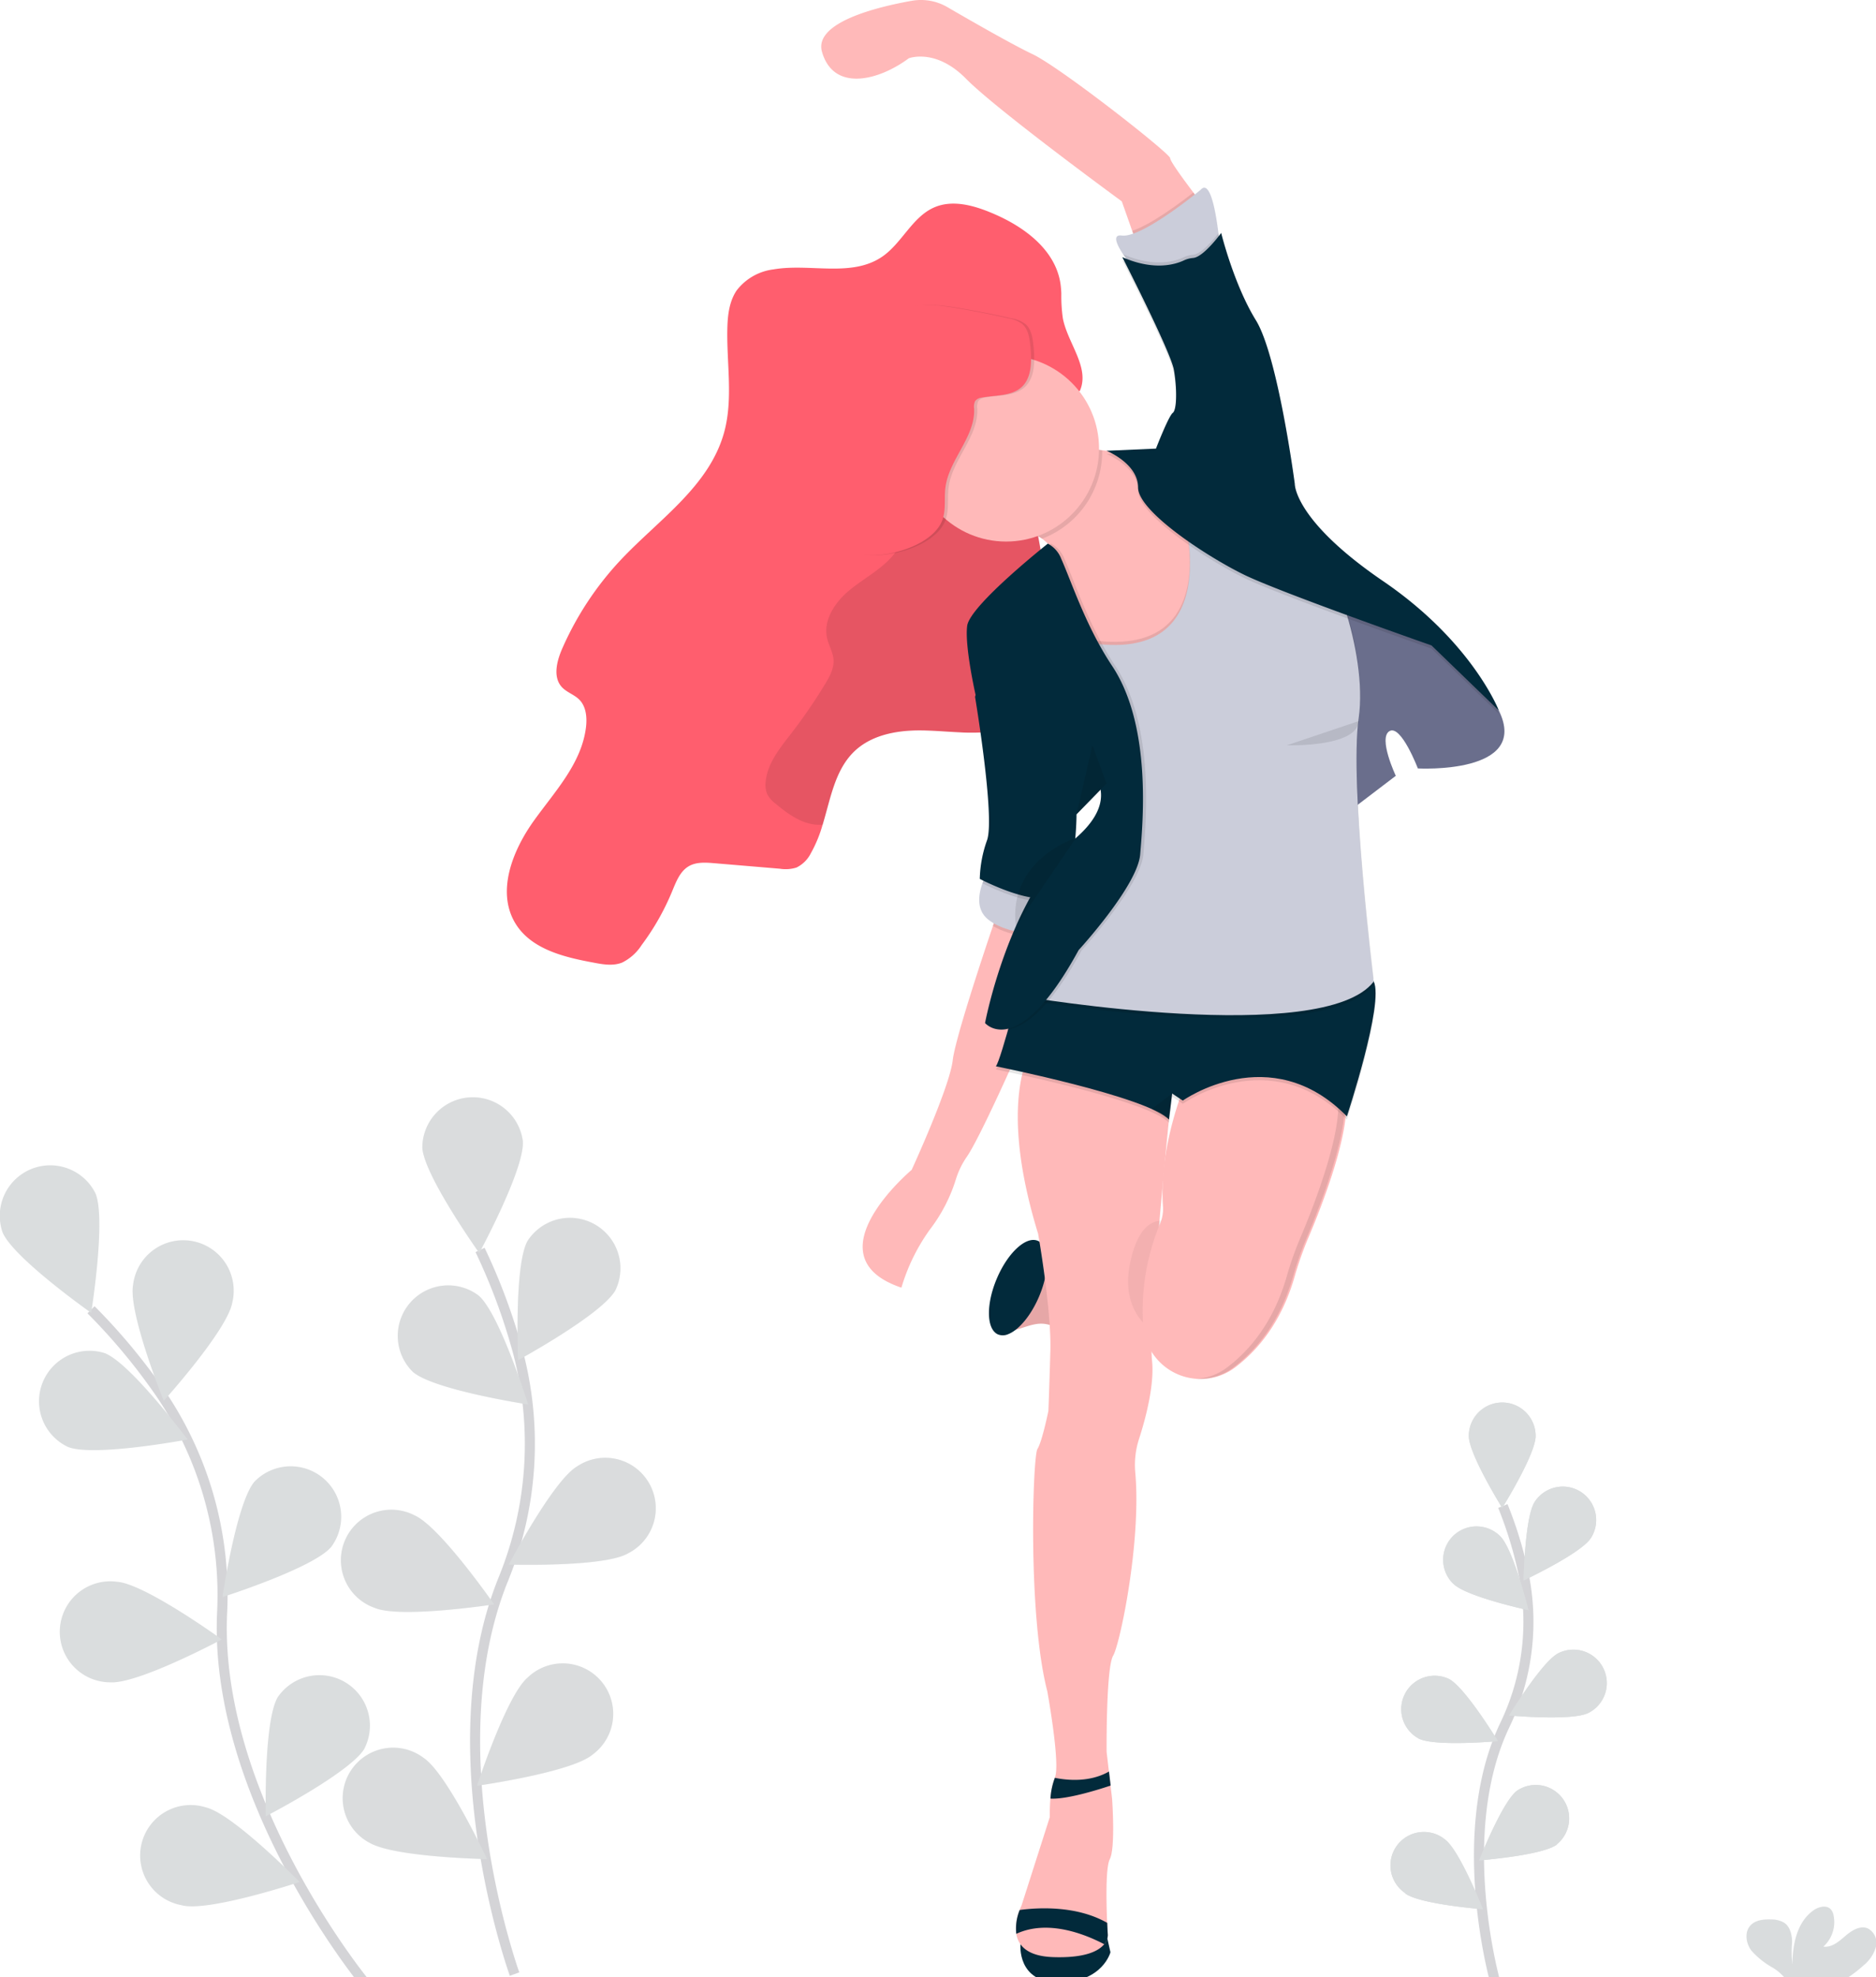 <svg xmlns="http://www.w3.org/2000/svg" xmlns:xlink="http://www.w3.org/1999/xlink" width="373" height="393" viewBox="0 0 373 393"><defs><style>.a{fill:#cc2121;opacity:0.17;}.b{clip-path:url(#a);}.c,.f{opacity:0.25;}.d,.j{fill:none;}.d{stroke:#535461;stroke-miterlimit:10;stroke-width:2px;}.e,.f{fill:#6b767a;}.g{fill:#ffb9b9;}.h{opacity:0.1;}.i{fill:#022a3b;}.k{opacity:0.05;}.l{fill:#ff5e6e;}.m{fill:#757a9b;}.n{fill:#cbcdda;}</style><clipPath id="a"><rect class="a" width="373" height="393" transform="translate(1133 2819)"/></clipPath></defs><g class="b" transform="translate(-1133 -2819)"><g class="c" transform="translate(1139.807 3112.187) rotate(-42)"><path class="d" d="M0,111.567S17.692,67.977,50.749,51.79a71.277,71.277,0,0,0,32.36-31.419A119.93,119.93,0,0,0,91.221,0" transform="translate(4.577 26.077)"/><path class="e" d="M21.268,15.756C17.824,20.085,0,26.422,0,26.422S2.146,7.632,5.59,3.3A10.038,10.038,0,0,1,21.275,15.769Z" transform="translate(95.271 0)"/><path class="e" d="M23.646,19.333C18.4,21.1,0,16.711,0,16.711S12.014,2.105,17.259.342a10.038,10.038,0,0,1,6.387,18.991Z" transform="translate(86.776 30.716)"/><path class="e" d="M19.085,19.748C13.664,18.619,0,5.55,0,5.55S17.742-.993,23.157.13a10.038,10.038,0,1,1-4.072,19.618Z" transform="translate(58.199 70.836)"/><path class="e" d="M21.206,20.025C15.678,19.83,0,9.259,0,9.259S16.381-.19,21.908.005a10.038,10.038,0,1,1-.7,20.02Z" transform="translate(24.082 95.573)"/><path class="e" d="M.02,10.669c.709,5.49,12.692,20.12,12.692,20.12S20.6,13.6,19.889,8.109A10.038,10.038,0,0,0,.02,10.669Z" transform="translate(69.629 24.505)"/><path class="e" d="M1.22,14.834c2.315,5.019,18.125,15.4,18.125,15.4s2.384-18.759.069-23.784A10.038,10.038,0,1,0,1.22,14.834Z" transform="translate(31.382 50.071)"/><path class="e" d="M.555,13.275C2,18.621,15.8,31.52,15.8,31.52s5.515-18.087,4.084-23.433A10.038,10.038,0,1,0,.536,13.275Z" transform="translate(0 85.471)"/><path class="f" d="M21.268,15.756C17.824,20.085,0,26.422,0,26.422S2.146,7.632,5.59,3.3A10.038,10.038,0,0,1,21.275,15.769Z" transform="translate(95.271 0)"/><path class="f" d="M23.646,19.333C18.4,21.1,0,16.711,0,16.711S12.014,2.105,17.259.342a10.038,10.038,0,0,1,6.387,18.991Z" transform="translate(86.776 30.716)"/><path class="f" d="M19.085,19.748C13.664,18.619,0,5.55,0,5.55S17.742-.993,23.157.13a10.038,10.038,0,1,1-4.072,19.618Z" transform="translate(58.199 70.836)"/><path class="f" d="M21.206,20.025C15.678,19.83,0,9.259,0,9.259S16.381-.19,21.908.005a10.038,10.038,0,1,1-.7,20.02Z" transform="translate(24.082 95.573)"/><path class="f" d="M.02,10.669c.709,5.49,12.692,20.12,12.692,20.12S20.6,13.6,19.889,8.109A10.038,10.038,0,0,0,.02,10.669Z" transform="translate(69.629 24.505)"/><path class="f" d="M1.22,14.834c2.315,5.019,18.125,15.4,18.125,15.4s2.384-18.759.069-23.784A10.038,10.038,0,1,0,1.22,14.834Z" transform="translate(31.382 50.071)"/><path class="f" d="M.555,13.275C2,18.621,15.8,31.52,15.8,31.52s5.515-18.087,4.084-23.433A10.038,10.038,0,1,0,.536,13.275Z" transform="translate(0 85.471)"/></g><g class="c" transform="translate(1081 3102.996) rotate(-42)"><path class="d" d="M0,135.5s2.234-47,28.038-73.222A71.239,71.239,0,0,0,48.145,21.914,119.454,119.454,0,0,0,49.042,0" transform="translate(18.865 29.334)"/><path class="e" d="M19.382,12.721c-1.813,5.226-16.538,17.1-16.538,17.1S-1.359,11.378.454,6.152a10.038,10.038,0,0,1,18.928,6.569Z" transform="translate(64.675)"/><path class="e" d="M23.169,18.352C18.778,21.752,0,23.722,0,23.722S6.487,5.955,10.854,2.555a10.038,10.038,0,1,1,12.316,15.8Z" transform="translate(66.534 28.743)"/><path class="e" d="M22.718,19.88C17.234,20.614,0,12.816,0,12.816S14.574.758,20.076.024a10.038,10.038,0,0,1,2.66,19.857Z" transform="translate(49.111 76.451)"/><path class="e" d="M23.583,19.423C18.3,21.073,0,16.286,0,16.286S12.322,1.938,17.6.288a10.038,10.038,0,0,1,5.979,19.123Z" transform="translate(26.356 111.126)"/><path class="e" d="M.795,13.95C3.3,18.894,19.441,28.725,19.441,28.725S21.179,9.9,18.694,4.953a10.038,10.038,0,0,0-17.9,9Z" transform="translate(45.481 32.631)"/><path class="e" d="M3.312,17.49c3.846,3.971,22.2,8.52,22.2,8.52S21.544,7.52,17.692,3.543A10.038,10.038,0,1,0,3.312,17.49Z" transform="translate(17.875 69.432)"/><path class="e" d="M2.171,16.3c3.137,4.561,20.453,12.146,20.453,12.146s-.791-18.9-3.915-23.464A10.038,10.038,0,1,0,2.171,16.273Z" transform="translate(0 113.179)"/></g><g transform="translate(1233.781 2819)"><path class="g" d="M219.47,605.819v6.9c2.754,1.023,5.646-1.355,8.583-1.2,1.713.082,3.269,1.035,4.963,1.324a1.619,1.619,0,0,0,1.255-.182,1.826,1.826,0,0,0,.514-1.186c.627-3.67,1.318-12.548-4.392-13.175C226.177,597.814,224.564,605.33,219.47,605.819Z" transform="translate(-121.55 -348.392)"/><path class="h" d="M219.47,605.819v6.9c2.754,1.023,5.646-1.355,8.583-1.2,1.713.082,3.269,1.035,4.963,1.324a1.619,1.619,0,0,0,1.255-.182,1.826,1.826,0,0,0,.514-1.186c.627-3.67,1.318-12.548-4.392-13.175C226.177,597.814,224.564,605.33,219.47,605.819Z" transform="translate(-121.55 -348.392)"/><path class="i" d="M226.132,604.1c-1.6,3.764-3.99,6.606-6.067,7.447a.523.523,0,0,1-.088.038,2.629,2.629,0,0,1-1.983.056,1.881,1.881,0,0,1-.546-.339c-1.788-1.493-1.713-6.048.276-10.753,2.171-5.144,5.816-8.52,8.156-7.529S228.309,598.952,226.132,604.1Z" transform="translate(-120.319 -346.369)"/><path class="i" d="M226.269,812.968l-.119,1.644s-.772,7.717,7.8,7.61,10.088-6.01,10.088-6.01l-.885-3.921Z" transform="translate(-124.032 -428.139)"/><path class="g" d="M255.147,545.5s-4.153,40.7-3.369,47.913c.514,4.755-1.255,11.481-2.566,15.521a16.763,16.763,0,0,0-.772,6.656c1.255,13.74-3.043,34.236-4.392,36.482-1.437,2.434-1.3,19.135-1.3,19.135l.458,3.921.326,2.767.307,2.647s.709,9.724-.464,12c-.853,1.65-.678,8.821-.521,12.642.063,1.449.125,2.415.125,2.415a2.811,2.811,0,0,1-.715,1.832c-1.06,1.3-3.689,2.786-10.182,2.56-5.188-.182-6.9-2.346-7.3-4.63a9.624,9.624,0,0,1,.671-4.737c.2-.514.358-.822.358-.822l5.646-17.648a35.538,35.538,0,0,1,.119-3.664,13.682,13.682,0,0,1,.872-4.128v-.05c1.179-2.51-1.493-17.171-1.493-17.171-3.915-15.139-2.9-46.665-1.957-48.158s2.177-7.572,2.177-7.572.151-3.607.389-11.845-2.434-23.364-2.434-23.364c-8.859-28.859-.389-38.195-.389-38.195l26.425,6.2Z" transform="translate(-123.505 -322.952)"/><path class="i" d="M247.628,764.072c-2.873.954-8.783,2.767-11.958,2.591a13.683,13.683,0,0,1,.872-4.128c2.591.521,6.983.9,10.76-1.255Z" transform="translate(-127.586 -409.131)"/><path class="i" d="M242.29,811.762c-3.9-2.045-11.255-4.956-17.485-2.07a9.624,9.624,0,0,1,.671-4.737c3.62-.483,11.293-.935,17.4,2.56.063,1.449.125,2.415.125,2.415a2.811,2.811,0,0,1-.715,1.832Z" transform="translate(-123.516 -425.283)"/><path class="g" d="M212.4,488.12v16.1s-12.021,27.975-15.553,33.094a16.313,16.313,0,0,0-2.152,4.423,31.941,31.941,0,0,1-5.195,10.038,38.423,38.423,0,0,0-5.646,11.538c-18.451-6.224,2.039-23.42,2.039-23.42s7.529-16.368,8.156-21.751c.489-4.2,5.715-19.969,7.993-26.714.627-1.882,1.054-3.087,1.054-3.087Z" transform="translate(-105.409 -307.347)"/><path class="j" d="M269.647,587.531s-6.456-4.392-8.965,7.529,7.115,15.057,7.115,15.057Z" transform="translate(-136.751 -344.094)"/><path class="k" d="M269.647,587.531s-6.456-4.392-8.965,7.529,7.115,15.057,7.115,15.057Z" transform="translate(-136.751 -344.094)"/><path class="g" d="M274.011,539.571s-5.985,13.112-5.094,25.93a7.422,7.422,0,0,1-.565,3.463,45.109,45.109,0,0,0-3.394,19.857v.376a11.456,11.456,0,0,0,18.307,8.375c4.392-3.319,9.166-8.846,11.814-17.968a68.043,68.043,0,0,1,2.61-7.478c3.137-7.334,9.179-22.968,7.365-29.732C302.664,533.429,274.011,539.571,274.011,539.571Z" transform="translate(-138.474 -325.753)"/><path class="h" d="M310.994,542.385c-1.048-3.921-7.083-4.956-13.551-4.887,5.979.075,11.293,1.255,12.3,4.887,1.807,6.763-4.247,22.4-7.365,29.732a65.961,65.961,0,0,0-2.61,7.478c-2.654,9.122-7.422,14.656-11.814,17.968a11.292,11.292,0,0,1-6.23,2.3,11.249,11.249,0,0,0,7.485-2.3c4.392-3.313,9.16-8.846,11.814-17.968a65.942,65.942,0,0,1,2.61-7.478C306.746,564.789,312.8,549.149,310.994,542.385Z" transform="translate(-144.746 -325.745)"/><path class="h" d="M224,508.08s-4.63,18.194-5.646,19.292c0,0,30.114,6.035,34.424,10.584l.627-5.176,2.121,1.412s17.41-12.391,32.624,3.137c0,0,7.447-22.586,5.333-26.821s-27.529-.546-27.529-.546Z" transform="translate(-121.133 -314.784)"/><path class="i" d="M224,507.08s-4.63,18.194-5.646,19.292c0,0,30.114,6.035,34.424,10.584l.627-5.176,2.121,1.411s17.41-12.391,32.624,3.137c0,0,7.447-22.586,5.333-26.821s-27.529-.546-27.529-.546Z" transform="translate(-121.133 -314.412)"/><path class="l" d="M165.409,308.3a13.677,13.677,0,0,0,.056,2.836c.207,1.882.5,3.764.816,5.646.094.552.194,1.1.295,1.644.991,5.383,2.271,10.722,3.137,16.13a78.426,78.426,0,0,1,.916,8.357,46.043,46.043,0,0,1-1.336,14.756,29.607,29.607,0,0,1-3.262,7.616,9.643,9.643,0,0,1-2.259,2.71,6.205,6.205,0,0,1-.627.4,10.145,10.145,0,0,1-4.2,1.142c-1,.094-2,.125-3,.125-.791,0-1.587,0-2.378-.063-2.817-.119-5.646-.4-8.451-.383-4.611.038-9.511,1.029-12.824,4.341-3.714,3.714-4.561,9.273-6.129,14.43a26.269,26.269,0,0,1-2.334,5.646,6.274,6.274,0,0,1-2.861,2.842,7.215,7.215,0,0,1-3.3.232l-13.087-1.1c-1.744-.144-3.614-.264-5.113.659-1.688,1.035-2.453,3.093-3.225,4.956a49.161,49.161,0,0,1-6.061,10.665,9.7,9.7,0,0,1-3.883,3.482c-1.794.709-3.8.37-5.7,0-5.948-1.1-12.623-2.71-15.685-8.087-3.545-6.274-.333-14.26,3.821-20.076S78.2,375.86,79.113,368.664c.245-1.932.069-4.109-1.255-5.5-1.041-1.092-2.616-1.506-3.607-2.641-1.744-2.014-.91-5.182.176-7.642a62.292,62.292,0,0,1,11.613-17.567c7.572-8.043,17.692-14.681,20.591-25.5,1.775-6.644.42-13.7.6-20.591.063-2.6.4-5.32,1.838-7.453a10.915,10.915,0,0,1,7.34-4.2c7.29-1.255,15.59,1.688,21.714-2.6,3.821-2.685,5.872-7.742,10.107-9.662,3.645-1.656,7.88-.5,11.569,1.048,6.274,2.616,12.661,7.209,13.671,14.1a18.579,18.579,0,0,1,.163,1.957,31.189,31.189,0,0,0,.307,4.906c.972,4.981,5.439,9.793,3.363,14.43C170.911,302.538,165.924,302.557,165.409,308.3Z" transform="translate(-63.393 -224.021)"/><path class="h" d="M199.824,387.426c-2.265,3.413-4.185,7.071-6.123,10.722a10.145,10.145,0,0,1-4.2,1.142c-1,.094-2,.125-3,.125-.79,0-1.587,0-2.378-.063-2.817-.119-5.646-.4-8.451-.383-4.611.038-9.511,1.029-12.824,4.341-3.714,3.714-4.561,9.273-6.13,14.43h-.678c-3.262,0-6.13-2.064-8.633-4.147a6.173,6.173,0,0,1-1.637-1.788,4.724,4.724,0,0,1-.389-2.685c.364-3.633,2.842-6.644,5.069-9.53a106.409,106.409,0,0,0,6.694-9.75c.941-1.537,1.882-3.237,1.713-5.019-.125-1.443-.935-2.729-1.255-4.134-.86-3.614,1.575-7.215,4.436-9.58s6.274-4.091,8.677-6.933a18.49,18.49,0,0,0,3.821-10.565c.194-2.666.113-5.646,1.926-7.61,2.673-2.9,6.807-1.1,10.126-.828,3.463.295,6.857.753,10.251,1.336.094.552.194,1.1.295,1.644.991,5.383,2.271,10.722,3.137,16.13a78.428,78.428,0,0,1,.916,8.357A46.042,46.042,0,0,1,199.824,387.426Z" transform="translate(-93.923 -253.782)"/><path class="g" d="M238.356,240.007l-12.548,8.576-.96-2.717-2.07-5.86s-24.888-18.194-30.955-24.361-11.393-4.078-11.393-4.078c-6.067,4.5-14.957,6.694-17.253-1.255-1.713-5.9,11.1-8.978,17.824-10.17a10.458,10.458,0,0,1,7.1,1.255c4.592,2.673,12.993,7.485,16.9,9.335,5.546,2.61,27.4,19.762,27.4,20.7,0,.627,2.855,4.5,4.611,6.813C237.792,239.286,238.356,240.007,238.356,240.007Z" transform="translate(-100.516 -199.98)"/><path class="m" d="M322.1,385.12l5.646,44.751,8.783-6.688s-3.557-7.529-1.255-8.884,5.646,7.416,5.646,7.416,22.379,1.255,16.1-11.5l-7.115-9.2L335.9,391.068Z" transform="translate(-159.792 -268.967)"/><path class="h" d="M322.1,385.12l5.646,44.751,8.783-6.688s-3.557-7.529-1.255-8.884,5.646,7.416,5.646,7.416,22.379,1.255,16.1-11.5l-7.115-9.2L335.9,391.068Z" transform="translate(-159.792 -268.967)"/><path class="g" d="M263.525,360.964l-2.717,22.586-18.119,1.468s-19.33-5.515-12.2-19.035c3.237-6.148,1.2-9.831-1.732-11.989a18.117,18.117,0,0,0-7.152-2.855s-.527-34.506,5.533-22.8c2.723,5.264,8.275,7.359,13.564,8.074a43.352,43.352,0,0,0,12.579-.332Z" transform="translate(-122.341 -246.906)"/><path class="h" d="M240.7,336.71a18.475,18.475,0,0,1-11.954,17.283,18.12,18.12,0,0,0-7.156-2.853s-.527-34.506,5.533-22.8c2.723,5.264,8.275,7.359,13.564,8.074A2.529,2.529,0,0,1,240.7,336.71Z" transform="translate(-122.337 -246.906)"/><circle class="g" cx="18.476" cy="18.476" r="18.476" transform="translate(80.786 70.699)"/><path class="h" d="M275.078,262.737l-12.548,8.576-.96-2.717c3.733-1.223,9.486-5.521,12.159-7.616C274.513,262.015,275.078,262.737,275.078,262.737Z" transform="translate(-137.237 -222.71)"/><path class="n" d="M277.054,270.75l-.527,2.4-14.637,4.705a53.918,53.918,0,0,1-4.021-5.157c-1.374-2.089-2.146-3.971-.264-3.727,4.078.521,15.685-9.1,15.685-9.1,1.939-2.177,3.074,4.887,3.532,8.658C276.979,269.84,277.054,270.75,277.054,270.75Z" transform="translate(-135.343 -222.147)"/><path class="h" d="M227.778,488.12v5.741c-1.255,0-6.8-.282-10.358-2.447.627-1.882,1.054-3.087,1.054-3.087Z" transform="translate(-120.786 -307.347)"/><path class="n" d="M228.885,478.062l-.8,3.551-1.65,7.215s-7.842,0-11.657-3.187c-2.34-1.951-1.813-5.019-1.054-7.108a13.138,13.138,0,0,1,1.054-2.252Z" transform="translate(-119.17 -302.935)"/><path class="h" d="M229.268,478.062l-.8,3.551c-3.708,1.957-12.19-2.008-14.361-3.08a13.136,13.136,0,0,1,1.054-2.252Z" transform="translate(-119.553 -302.935)"/><path class="i" d="M213.753,408.62l-1.983,7.635s3.971,23.734,2.4,28.439a24.361,24.361,0,0,0-1.462,7.736s11.5,6.067,15.371,3.037,3.865-15.866,3.865-15.866l8.156-8.363-10.352-14.95Z" transform="translate(-118.681 -277.723)"/><path class="h" d="M258.876,361s9.881,33.094-22.272,25.409l9.3,36.545L227.35,457.46s59.444,10.038,69.482-2.98c0,0-4.862-39.211-2.98-52.386s-5.96-33.728-10.195-35.058S258.876,361,258.876,361Z" transform="translate(-124.486 -259.979)"/><path class="h" d="M258.876,363s9.881,33.094-22.272,25.409l9.3,36.545L227.35,459.46s59.444,10.038,69.482-2.98c0,0-4.862-39.211-2.98-52.386s-5.96-33.728-10.195-35.058S258.876,363,258.876,363Z" transform="translate(-124.486 -260.725)"/><path class="n" d="M258.876,362s9.881,33.094-22.272,25.409l9.3,36.545L227.35,458.46s59.444,10.038,69.482-2.98c0,0-4.862-39.211-2.98-52.386s-5.96-33.728-10.195-35.058S258.876,362,258.876,362Z" transform="translate(-124.486 -260.352)"/><path class="h" d="M268.8,280.255c-1.882.878-6.111,2.033-12.234-.659,0,0,9.624,18.821,10.251,22.379s.627,7.949-.213,8.576-3.344,7.108-3.344,7.108l-9.831.433s6.274,2.51,6.274,7.3,13.8,13.8,21.124,17.36,37.222,14.034,37.222,14.034l13.388,12.943s-5.232-13.6-23.006-25.723-17.567-19.342-17.567-19.342-3.344-25.409-7.736-32.523-6.9-17.353-6.9-17.353-3.513,4.843-5.6,4.975A5.157,5.157,0,0,0,268.8,280.255Z" transform="translate(-134.204 -227.856)"/><path class="h" d="M277.875,276.135l-.527,2.4-14.637,4.705a53.923,53.923,0,0,1-4.021-5.157c6.042,2.6,10.189,1.462,12.071.59a5.019,5.019,0,0,1,1.826-.489c1.587-.1,3.99-2.911,5.057-4.266C277.8,275.225,277.875,276.135,277.875,276.135Z" transform="translate(-136.164 -227.532)"/><path class="i" d="M268.8,279.255c-1.882.878-6.111,2.033-12.234-.659,0,0,9.624,18.821,10.251,22.379s.627,7.949-.213,8.576-3.344,7.108-3.344,7.108l-9.831.433s6.274,2.51,6.274,7.3,13.8,13.8,21.124,17.36,37.222,14.034,37.222,14.034l13.388,12.943s-5.232-13.6-23.006-25.723-17.567-19.342-17.567-19.342-3.344-25.409-7.736-32.523-6.9-17.353-6.9-17.353-3.513,4.843-5.6,4.975A5.156,5.156,0,0,0,268.8,279.255Z" transform="translate(-134.204 -227.483)"/><path class="h" d="M188.6,339.107c.627-1.976.251-4.128.514-6.186.7-5.577,5.954-10.069,5.709-15.685a2.51,2.51,0,0,1,.22-1.543,2.014,2.014,0,0,1,1.361-.671c2.735-.5,5.879-.232,7.911-2.127s1.983-5.326,1.675-8.212c-.169-1.55-.414-3.256-1.6-4.279a6.167,6.167,0,0,0-2.742-1.123q-5.132-1.167-10.32-2.039c-3.488-.59-7.158-1.06-10.477.163s-5.9,4.1-8.263,6.838c-2.227,2.579-4.6,5.678-3.978,9.034.345,1.819,1.531,3.344,2.321,5.019a12.159,12.159,0,0,1-.627,11.356c-1.644,2.66-4.392,4.762-5.057,7.811a7.461,7.461,0,0,0,3.256,7.56C173.5,348.311,186.641,345.337,188.6,339.107Z" transform="translate(-101.293 -235.997)"/><path class="l" d="M187.6,339.107c.627-1.976.251-4.128.514-6.186.7-5.577,5.954-10.069,5.709-15.685a2.509,2.509,0,0,1,.22-1.543,2.014,2.014,0,0,1,1.361-.671c2.735-.5,5.879-.232,7.911-2.127s1.983-5.326,1.675-8.212c-.169-1.55-.414-3.256-1.6-4.279a6.167,6.167,0,0,0-2.742-1.123q-5.132-1.167-10.32-2.039c-3.488-.59-7.158-1.06-10.477.163s-5.9,4.1-8.263,6.838c-2.227,2.579-4.6,5.678-3.978,9.034.345,1.819,1.531,3.344,2.321,5.019a12.159,12.159,0,0,1-.627,11.356c-1.644,2.66-4.392,4.762-5.057,7.811a7.461,7.461,0,0,0,3.256,7.56C172.5,348.311,185.641,345.337,187.6,339.107Z" transform="translate(-100.921 -235.997)"/><path class="h" d="M226.258,372.23s-15.515,12.272-16.036,16.35,1.669,13.7,1.669,13.7L227.369,412s17.88,7.008,4.5,18.715-18.094,36.808-18.094,36.808,6.487,7.736,18.614-14.505c0,0,11.713-12.755,12.234-19.028s2.346-25.516-5.571-37.436c-5.226-7.867-8.068-16.7-10.113-21.274A5.734,5.734,0,0,0,226.258,372.23Z" transform="translate(-118.074 -264.164)"/><path class="i" d="M225.258,372.23s-15.515,12.272-16.036,16.35,1.669,13.7,1.669,13.7L226.369,412s17.88,7.008,4.5,18.715-18.094,36.808-18.094,36.808,6.487,7.736,18.614-14.505c0,0,11.713-12.755,12.234-19.028s2.346-25.516-5.571-37.436c-5.226-7.867-8.068-16.7-10.113-21.274A5.734,5.734,0,0,0,225.258,372.23Z" transform="translate(-117.702 -264.164)"/><path class="h" d="M236.585,465.45s-13.614,4.266-11.958,17.567" transform="translate(-123.419 -298.899)"/><path class="h" d="M199.866,392.65l-3.156,13.7,5.96-6.111Z" transform="translate(-83.444 -244.501)"/><path class="h" d="M224.585,502.99l-4.065,3.08,3.438,2.1Z" transform="translate(-92.316 -285.615)"/><path class="h" d="M310.6,433.262s13.991.452,14.273-4.812" transform="translate(-155.507 -285.112)"/></g><path class="f" d="M1063.681,685.1a7.353,7.353,0,0,0,2.4-3.626,3.227,3.227,0,0,0-1.681-3.7c-1.543-.59-3.193.483-4.442,1.562s-2.685,2.315-4.323,2.083a6.556,6.556,0,0,0,2.033-6.155,2.511,2.511,0,0,0-.565-1.255c-.853-.916-2.409-.521-3.432.2-3.262,2.29-4.172,6.726-4.191,10.709a20.142,20.142,0,0,1-.063-4.392c-.012-1.456-.414-3.137-1.656-3.9a5.02,5.02,0,0,0-2.509-.6c-1.468-.057-3.1.094-4.1,1.167-1.255,1.33-.922,3.57.163,5.019a16.2,16.2,0,0,0,4.247,3.4,9.413,9.413,0,0,1,3.03,2.892,3.019,3.019,0,0,1,.226.521h9.191A25.764,25.764,0,0,0,1063.681,685.1Z" transform="translate(439.906 2524.53)"/><g class="c" transform="translate(-39)"><path class="d" d="M959.039,650.984s-8.815-29.945,1.65-51.966a47.267,47.267,0,0,0,3.827-29.656,79.8,79.8,0,0,0-4.2-13.922" transform="translate(510.495 2562.926)"/><path class="e" d="M965.628,529.3c0,3.664-6.644,14.3-6.644,14.3s-6.644-10.665-6.644-14.3a6.644,6.644,0,0,1,13.288,0Z" transform="translate(511.698 2575.14)"/><path class="e" d="M983.071,559.541c-1.995,3.08-13.351,8.4-13.351,8.4s.207-12.548,2.2-15.615a6.643,6.643,0,1,1,11.156,7.216Z" transform="translate(505.222 2565.218)"/><path class="e" d="M980.89,613.53c-3.275,1.65-15.76.508-15.76.508s6.506-10.716,9.781-12.372a6.643,6.643,0,1,1,5.98,11.865Z" transform="translate(506.932 2545.967)"/><path class="e" d="M971.072,655.682c-2.955,2.183-15.452,3.137-15.452,3.137s4.6-11.663,7.528-13.846a6.644,6.644,0,0,1,7.905,10.666Z" transform="translate(510.476 2529.99)"/><path class="e" d="M946.307,573.378c2.629,2.56,14.888,5.207,14.888,5.207s-3-12.177-5.646-14.731a6.64,6.64,0,1,0-9.254,9.524Z" transform="translate(514.701 2560.49)"/><path class="e" d="M934.367,621.7c3.275,1.656,15.766.515,15.766.515s-6.506-10.722-9.756-12.372a6.644,6.644,0,0,0-5.985,11.857Z" transform="translate(519.684 2542.888)"/><path class="e" d="M930.439,670.941c2.949,2.177,15.452,3.137,15.452,3.137s-4.6-11.669-7.529-13.853a6.644,6.644,0,1,0-7.9,10.665Z" transform="translate(520.952 2524.441)"/><path class="e" d="M965.628,529.3c0,3.664-6.644,14.3-6.644,14.3s-6.644-10.665-6.644-14.3a6.644,6.644,0,0,1,13.288,0Z" transform="translate(511.698 2575.14)"/><path class="e" d="M983.071,559.541c-1.995,3.08-13.351,8.4-13.351,8.4s.207-12.548,2.2-15.615a6.643,6.643,0,1,1,11.156,7.216Z" transform="translate(505.222 2565.218)"/><path class="e" d="M980.89,613.53c-3.275,1.65-15.76.508-15.76.508s6.506-10.716,9.781-12.372a6.643,6.643,0,1,1,5.98,11.865Z" transform="translate(506.932 2545.967)"/><path class="e" d="M971.072,655.682c-2.955,2.183-15.452,3.137-15.452,3.137s4.6-11.663,7.528-13.846a6.644,6.644,0,0,1,7.905,10.666Z" transform="translate(510.476 2529.99)"/><path class="e" d="M946.307,573.378c2.629,2.56,14.888,5.207,14.888,5.207s-3-12.177-5.646-14.731a6.64,6.64,0,1,0-9.254,9.524Z" transform="translate(514.701 2560.49)"/><path class="e" d="M934.367,621.7c3.275,1.656,15.766.515,15.766.515s-6.506-10.722-9.756-12.372a6.644,6.644,0,0,0-5.985,11.857Z" transform="translate(519.684 2542.888)"/><path class="e" d="M930.439,670.941c2.949,2.177,15.452,3.137,15.452,3.137s-4.6-11.669-7.529-13.853a6.644,6.644,0,1,0-7.9,10.665Z" transform="translate(520.952 2524.441)"/></g></g></svg>